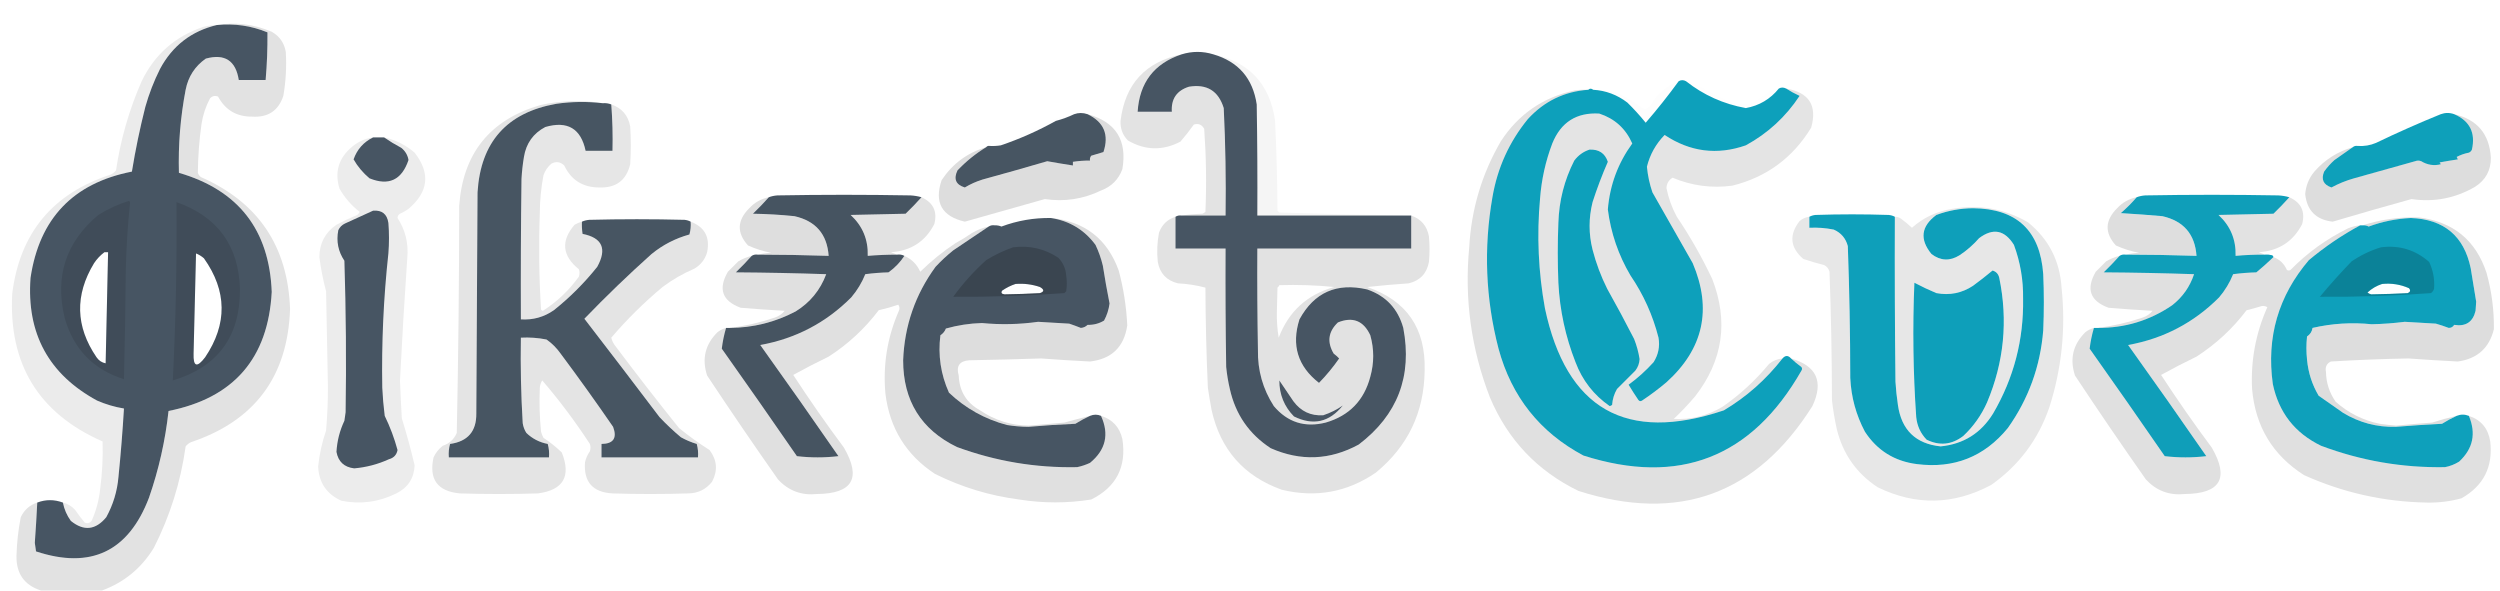 <?xml version="1.0" encoding="UTF-8"?>
<!DOCTYPE svg PUBLIC "-//W3C//DTD SVG 1.1//EN" "http://www.w3.org/Graphics/SVG/1.1/DTD/svg11.dtd">
<svg xmlns="http://www.w3.org/2000/svg" version="1.1" width="2047px" height="484px" style="shape-rendering:geometricPrecision; text-rendering:geometricPrecision; image-rendering:optimizeQuality; fill-rule:evenodd; clip-rule:evenodd" xmlns:xlink="http://www.w3.org/1999/xlink">
<g><path style="opacity:0.116" fill="#000000" d="M 177.5,20.5 C 192.913,17.943 207.913,19.776 222.5,26C 228.921,29.67 232.755,35.17 234,42.5C 234.733,54.574 234.066,66.574 232,78.5C 227.996,90.639 219.496,96.305 206.5,95.5C 193.809,95.633 184.476,90.133 178.5,79C 175.975,78.104 173.808,78.604 172,80.5C 168.483,87.051 166.15,94.051 165,101.5C 163.132,114.789 162.132,128.123 162,141.5C 162.465,142.931 163.299,144.097 164.5,145C 211.371,165.573 235.704,201.573 237.5,253C 235.638,308.174 208.638,344.507 156.5,362C 154.714,362.785 153.214,363.951 152,365.5C 147.95,394.648 139.283,422.315 126,448.5C 115.82,465.195 101.653,476.862 83.5,483.5C 66.833,483.5 50.167,483.5 33.5,483.5C 19.858,479.092 13.191,469.592 13.5,455C 13.793,444.381 14.96,433.881 17,423.5C 19.803,417.527 24.303,413.527 30.5,411.5C 29.958,422.503 29.291,433.503 28.5,444.5C 28.833,446.833 29.167,449.167 29.5,451.5C 74.358,466.321 105.191,451.655 122,407.5C 130.015,384.439 135.348,360.773 138,336.5C 191.391,325.895 219.558,293.395 222.5,239C 220.507,188.187 195.174,155.687 146.5,141.5C 145.86,118.661 147.693,95.994 152,73.5C 154.128,62.726 159.628,54.226 168.5,48C 184.02,43.761 193.02,49.594 195.5,65.5C 202.833,65.5 210.167,65.5 217.5,65.5C 218.624,52.516 219.124,39.516 219,26.5C 205.732,21.054 191.898,19.054 177.5,20.5 Z"/></g>
<g><path style="opacity:0.08" fill="#000000" d="M 177.5,20.5 C 156.668,25.486 141.168,37.486 131,56.5C 126.016,66.452 122.016,76.785 119,87.5C 114.559,105.038 110.893,122.705 108,140.5C 59.889,149.945 32.222,178.945 25,227.5C 21.641,272.964 39.807,306.464 79.5,328C 86.574,331.08 93.907,333.247 101.5,334.5C 100.384,353.18 98.884,371.846 97,390.5C 95.987,402.223 92.653,413.223 87,423.5C 78.251,434.085 68.585,435.085 58,426.5C 54.722,421.948 52.556,416.948 51.5,411.5C 55.441,412.471 58.774,414.471 61.5,417.5C 63.975,421.142 66.641,424.642 69.5,428C 71.701,428.825 73.534,428.325 75,426.5C 78.721,418.24 81.054,409.574 82,400.5C 83.719,387.542 84.386,374.542 84,361.5C 31.625,338.464 6.959,298.131 10,240.5C 16.198,190.924 43.032,158.424 90.5,143C 92.286,142.215 93.786,141.049 95,139.5C 98.742,114.192 105.742,89.859 116,66.5C 126.589,44.578 143.422,29.745 166.5,22C 170.114,21.064 173.78,20.564 177.5,20.5 Z"/></g>
<g><path style="opacity:0.999" fill="#475563" d="M 177.5,20.5 C 191.898,19.054 205.732,21.054 219,26.5C 219.124,39.516 218.624,52.516 217.5,65.5C 210.167,65.5 202.833,65.5 195.5,65.5C 193.02,49.594 184.02,43.761 168.5,48C 159.628,54.226 154.128,62.726 152,73.5C 147.693,95.994 145.86,118.661 146.5,141.5C 195.174,155.687 220.507,188.187 222.5,239C 219.558,293.395 191.391,325.895 138,336.5C 135.348,360.773 130.015,384.439 122,407.5C 105.191,451.655 74.358,466.321 29.5,451.5C 29.167,449.167 28.833,446.833 28.5,444.5C 29.291,433.503 29.958,422.503 30.5,411.5C 37.398,408.88 44.398,408.88 51.5,411.5C 52.556,416.948 54.722,421.948 58,426.5C 68.585,435.085 78.251,434.085 87,423.5C 92.653,413.223 95.987,402.223 97,390.5C 98.884,371.846 100.384,353.18 101.5,334.5C 93.907,333.247 86.574,331.08 79.5,328C 39.807,306.464 21.641,272.964 25,227.5C 32.222,178.945 59.889,149.945 108,140.5C 110.893,122.705 114.559,105.038 119,87.5C 122.016,76.785 126.016,66.452 131,56.5C 141.168,37.486 156.668,25.486 177.5,20.5 Z M 85.5,206.5 C 86.5,206.5 87.5,206.5 88.5,206.5C 87.899,236.837 87.232,267.17 86.5,297.5C 83.386,296.909 80.886,295.242 79,292.5C 61.807,267.304 61.141,241.638 77,215.5C 79.362,211.973 82.195,208.973 85.5,206.5 Z M 160.5,207.5 C 162.861,208.435 165.028,209.768 167,211.5C 185.957,238.264 186.291,265.264 168,292.5C 161.301,301.323 158.135,300.323 158.5,289.5C 159.111,262.132 159.778,234.798 160.5,207.5 Z"/></g>
<g><path style="opacity:0.999" fill="#475563" d="M 993.5,44.5 C 1014,50.51 1025.83,64.177 1029,85.5C 1029.5,115.832 1029.67,146.165 1029.5,176.5C 1070.17,176.5 1110.83,176.5 1151.5,176.5C 1152.83,176.5 1154.17,176.5 1155.5,176.5C 1155.5,185.5 1155.5,194.5 1155.5,203.5C 1113.5,203.5 1071.5,203.5 1029.5,203.5C 1029.33,231.169 1029.5,258.835 1030,286.5C 1029.69,303.227 1034.02,318.561 1043,332.5C 1054.27,345.811 1068.44,350.311 1085.5,346C 1104.72,340.411 1116.89,327.911 1122,308.5C 1125.18,297.146 1125.18,285.813 1122,274.5C 1116.48,262.598 1107.64,259.098 1095.5,264C 1087.57,271.528 1086.41,280.028 1092,289.5C 1093.63,290.726 1095.13,292.059 1096.5,293.5C 1091.57,300.604 1086.07,307.27 1080,313.5C 1062.61,299.983 1057.27,282.65 1064,261.5C 1076.07,239.394 1094.57,231.228 1119.5,237C 1134.81,242.307 1144.64,252.807 1149,268.5C 1156.51,307.994 1144.34,339.828 1112.5,364C 1088.98,376.796 1064.98,377.796 1040.5,367C 1022.81,355.494 1011.65,339.328 1007,318.5C 1005.61,312.564 1004.61,306.564 1004,300.5C 1003.5,268.168 1003.33,235.835 1003.5,203.5C 989.833,203.5 976.167,203.5 962.5,203.5C 962.5,194.833 962.5,186.167 962.5,177.5C 963.919,176.549 965.585,176.216 967.5,176.5C 979.5,176.5 991.5,176.5 1003.5,176.5C 1003.92,147.14 1003.42,117.806 1002,88.5C 997.673,74.413 988.173,68.58 973.5,71C 963.492,74.182 958.825,81.016 959.5,91.5C 950.167,91.5 940.833,91.5 931.5,91.5C 933.012,67.67 945.012,52.004 967.5,44.5C 976.167,41.833 984.833,41.833 993.5,44.5 Z M 1047.5,311.5 C 1051.3,317.067 1055.13,322.734 1059,328.5C 1065.12,336.812 1073.29,340.646 1083.5,340C 1089.39,338.027 1094.72,335.36 1099.5,332C 1088.55,345.737 1075.22,348.737 1059.5,341C 1051.51,332.852 1047.51,323.019 1047.5,311.5 Z"/></g>
<g><path style="opacity:0.112" fill="#000101" d="M 967.5,44.5 C 945.012,52.004 933.012,67.67 931.5,91.5C 940.833,91.5 950.167,91.5 959.5,91.5C 958.825,81.016 963.492,74.182 973.5,71C 988.173,68.58 997.673,74.413 1002,88.5C 1003.42,117.806 1003.92,147.14 1003.5,176.5C 991.5,176.5 979.5,176.5 967.5,176.5C 972.985,175.673 978.652,175.173 984.5,175C 985.416,174.626 986.25,174.126 987,173.5C 987.958,150.783 987.624,128.116 986,105.5C 984.093,101.99 981.26,100.824 977.5,102C 974.086,106.809 970.419,111.476 966.5,116C 951.938,123.551 937.604,123.217 923.5,115C 919.221,110.569 917.221,105.236 917.5,99C 921.158,68.844 937.825,50.677 967.5,44.5 Z"/></g>
<g><path style="opacity:0.041" fill="#000101" d="M 993.5,44.5 C 1022.79,50.678 1039.62,68.678 1044,98.5C 1045.2,123.146 1045.87,147.813 1046,172.5C 1046.5,173 1047,173.5 1047.5,174C 1082.25,175.153 1116.92,175.986 1151.5,176.5C 1110.83,176.5 1070.17,176.5 1029.5,176.5C 1029.67,146.165 1029.5,115.832 1029,85.5C 1025.83,64.177 1014,50.51 993.5,44.5 Z"/></g>
<g><path style="opacity:0.998" fill="#0da0bb" d="M 1380.5,66.5 C 1394.91,77.869 1411.25,85.203 1429.5,88.5C 1440.5,86.5 1449.5,81.167 1456.5,72.5C 1458.35,71.427 1460.35,71.427 1462.5,72.5C 1465.95,74.73 1469.62,76.73 1473.5,78.5C 1462.17,95.668 1447.5,109.168 1429.5,119C 1405.97,127.207 1383.81,124.374 1363,110.5C 1355.81,117.853 1350.98,126.52 1348.5,136.5C 1349.17,143.681 1350.67,150.681 1353,157.5C 1364,176.833 1375,196.167 1386,215.5C 1401.97,253.129 1394.8,285.629 1364.5,313C 1358.12,318.385 1351.45,323.385 1344.5,328C 1343.36,328.749 1342.36,328.583 1341.5,327.5C 1338.7,323.402 1336.04,319.235 1333.5,315C 1340.89,309.615 1347.73,303.448 1354,296.5C 1357.87,290.34 1359.21,283.673 1358,276.5C 1353.32,258.138 1345.65,241.138 1335,225.5C 1325.11,208.735 1318.95,190.735 1316.5,171.5C 1318.12,151.603 1324.79,133.603 1336.5,117.5C 1331.12,105.279 1322.12,97.112 1309.5,93C 1290.88,91.902 1278.05,100.069 1271,117.5C 1265.5,132 1262.17,147 1261,162.5C 1258.25,192.682 1259.58,222.682 1265,252.5C 1282.57,335.058 1331.41,362.892 1411.5,336C 1430.12,324.884 1446.12,310.717 1459.5,293.5C 1461.83,290.833 1464.17,290.833 1466.5,293.5C 1469.14,295.969 1471.98,298.302 1475,300.5C 1475.67,301.5 1475.67,302.5 1475,303.5C 1434.3,374.76 1374.8,397.927 1296.5,373C 1260.84,353.984 1237.68,324.818 1227,285.5C 1216.38,244.553 1214.71,203.22 1222,161.5C 1226.09,137.514 1235.76,116.181 1251,97.5C 1264.38,82.891 1280.88,74.891 1300.5,73.5C 1301.71,72.314 1303.04,72.314 1304.5,73.5C 1314.84,74.115 1324.17,77.615 1332.5,84C 1337.86,89.257 1342.86,94.757 1347.5,100.5C 1356.98,89.54 1365.98,78.206 1374.5,66.5C 1376.45,65.359 1378.45,65.359 1380.5,66.5 Z M 1301.5,122.5 C 1309.17,122.148 1314.17,125.481 1316.5,132.5C 1311.78,143.269 1307.62,154.269 1304,165.5C 1300.73,178.507 1300.73,191.507 1304,204.5C 1306.88,215.595 1310.88,226.262 1316,236.5C 1323.59,250.008 1330.92,263.674 1338,277.5C 1340.11,282.838 1341.61,288.338 1342.5,294C 1342.32,297.553 1341.15,300.719 1339,303.5C 1333.95,308.554 1328.95,313.554 1324,318.5C 1321.66,322.521 1320.33,326.854 1320,331.5C 1319.44,332.022 1318.77,332.355 1318,332.5C 1304.98,323.47 1295.65,311.47 1290,296.5C 1281.8,275.616 1277.13,253.949 1276,231.5C 1275.33,215.167 1275.33,198.833 1276,182.5C 1276.54,164.463 1280.87,147.463 1289,131.5C 1292.3,127.118 1296.47,124.118 1301.5,122.5 Z"/></g>
<g><path style="opacity:0.009" fill="#000000" d="M 1374.5,66.5 C 1365.98,78.206 1356.98,89.54 1347.5,100.5C 1342.86,94.757 1337.86,89.257 1332.5,84C 1324.17,77.615 1314.84,74.115 1304.5,73.5C 1312.82,73.264 1320.82,74.764 1328.5,78C 1334.71,81.598 1340.71,85.432 1346.5,89.5C 1348.73,88.781 1350.56,87.448 1352,85.5C 1357.26,76.393 1364.76,70.06 1374.5,66.5 Z"/></g>
<g><path style="opacity:0.005" fill="#000000" d="M 1380.5,66.5 C 1382.56,66.687 1384.56,67.187 1386.5,68C 1396.71,73.604 1407.04,78.937 1417.5,84C 1422.76,85.439 1428.1,85.772 1433.5,85C 1438.77,82.059 1443.77,78.726 1448.5,75C 1451.02,73.659 1453.69,72.826 1456.5,72.5C 1449.5,81.167 1440.5,86.5 1429.5,88.5C 1411.25,85.203 1394.91,77.869 1380.5,66.5 Z"/></g>
<g><path style="opacity:0.107" fill="#000000" d="M 1462.5,72.5 C 1481.26,75.708 1488.09,86.375 1483,104.5C 1467.98,129.188 1446.48,145.022 1418.5,152C 1401.6,154.296 1385.27,152.13 1369.5,145.5C 1366.34,147.434 1364.67,150.267 1364.5,154C 1366.13,162.229 1368.97,170.063 1373,177.5C 1383.96,193.751 1393.63,210.751 1402,228.5C 1415.42,263.223 1410.75,295.223 1388,324.5C 1382.46,331.003 1376.63,337.17 1370.5,343C 1384.65,343.762 1397.98,340.428 1410.5,333C 1424.72,323.118 1437.39,311.451 1448.5,298C 1451.73,295.384 1455.4,293.884 1459.5,293.5C 1446.12,310.717 1430.12,324.884 1411.5,336C 1331.41,362.892 1282.57,335.058 1265,252.5C 1259.58,222.682 1258.25,192.682 1261,162.5C 1262.17,147 1265.5,132 1271,117.5C 1278.05,100.069 1290.88,91.902 1309.5,93C 1322.12,97.112 1331.12,105.279 1336.5,117.5C 1324.79,133.603 1318.12,151.603 1316.5,171.5C 1318.95,190.735 1325.11,208.735 1335,225.5C 1345.65,241.138 1353.32,258.138 1358,276.5C 1359.21,283.673 1357.87,290.34 1354,296.5C 1347.73,303.448 1340.89,309.615 1333.5,315C 1336.04,319.235 1338.7,323.402 1341.5,327.5C 1342.36,328.583 1343.36,328.749 1344.5,328C 1351.45,323.385 1358.12,318.385 1364.5,313C 1394.8,285.629 1401.97,253.129 1386,215.5C 1375,196.167 1364,176.833 1353,157.5C 1350.67,150.681 1349.17,143.681 1348.5,136.5C 1350.98,126.52 1355.81,117.853 1363,110.5C 1383.81,124.374 1405.97,127.207 1429.5,119C 1447.5,109.168 1462.17,95.668 1473.5,78.5C 1469.62,76.73 1465.95,74.73 1462.5,72.5 Z M 1301.5,122.5 C 1296.47,124.118 1292.3,127.118 1289,131.5C 1280.87,147.463 1276.54,164.463 1276,182.5C 1275.33,198.833 1275.33,215.167 1276,231.5C 1277.13,253.949 1281.8,275.616 1290,296.5C 1295.65,311.47 1304.98,323.47 1318,332.5C 1318.77,332.355 1319.44,332.022 1320,331.5C 1320.33,326.854 1321.66,322.521 1324,318.5C 1328.95,313.554 1333.95,308.554 1339,303.5C 1341.15,300.719 1342.32,297.553 1342.5,294C 1341.61,288.338 1340.11,282.838 1338,277.5C 1330.92,263.674 1323.59,250.008 1316,236.5C 1310.88,226.262 1306.88,215.595 1304,204.5C 1300.73,191.507 1300.73,178.507 1304,165.5C 1307.62,154.269 1311.78,143.269 1316.5,132.5C 1314.17,125.481 1309.17,122.148 1301.5,122.5 Z"/></g>
<g><path style="opacity:0.124" fill="#000000" d="M 1300.5,73.5 C 1280.88,74.891 1264.38,82.891 1251,97.5C 1235.76,116.181 1226.09,137.514 1222,161.5C 1214.71,203.22 1216.38,244.553 1227,285.5C 1237.68,324.818 1260.84,353.984 1296.5,373C 1374.8,397.927 1434.3,374.76 1475,303.5C 1475.67,302.5 1475.67,301.5 1475,300.5C 1471.98,298.302 1469.14,295.969 1466.5,293.5C 1487.54,299.577 1493.37,312.577 1484,332.5C 1438.33,404.953 1374.49,428.119 1292.5,402C 1258.77,385.6 1234.6,360.1 1220,325.5C 1204.63,285.912 1198.96,244.912 1203,202.5C 1204.71,171.319 1213.37,142.319 1229,115.5C 1243.45,93.389 1263.62,79.556 1289.5,74C 1293.15,73.501 1296.82,73.335 1300.5,73.5 Z"/></g>
<g><path style="opacity:0.109" fill="#000000" d="M 493.5,84.5 C 480.815,83.001 468.149,83.168 455.5,85C 415.037,92.137 393.537,116.304 391,157.5C 390.667,217.833 390.333,278.167 390,338.5C 390.2,353.135 383.034,361.468 368.5,363.5C 367.511,367.107 367.177,370.774 367.5,374.5C 394.833,374.5 422.167,374.5 449.5,374.5C 449.823,370.774 449.489,367.107 448.5,363.5C 441.752,362.21 435.919,359.21 431,354.5C 429.438,352.043 428.438,349.376 428,346.5C 426.599,323.196 426.099,299.862 426.5,276.5C 433.589,276.116 440.589,276.616 447.5,278C 452,281.167 455.833,285 459,289.5C 473.721,309.221 488.054,329.221 502,349.5C 505.441,358.691 502.274,363.358 492.5,363.5C 492.5,367.167 492.5,370.833 492.5,374.5C 518.833,374.5 545.167,374.5 571.5,374.5C 571.823,370.774 571.489,367.107 570.5,363.5C 565.963,362.154 561.629,360.321 557.5,358C 551.365,352.866 545.531,347.366 540,341.5C 519.616,314.559 499.116,287.726 478.5,261C 496.161,242.673 514.494,225.006 533.5,208C 542.679,200.502 553.012,195.168 564.5,192C 565.456,188.606 565.789,185.106 565.5,181.5C 576.996,185.876 581.496,194.209 579,206.5C 577.3,212.4 573.8,216.9 568.5,220C 559.212,223.976 550.545,228.976 542.5,235C 527.322,247.678 513.322,261.512 500.5,276.5C 501.137,279.107 502.304,281.44 504,283.5C 520.951,306.119 538.284,328.453 556,350.5C 563.98,356.99 572.314,362.99 581,368.5C 587.188,376.763 587.855,385.43 583,394.5C 578.028,400.736 571.528,403.902 563.5,404C 542.833,404.667 522.167,404.667 501.5,404C 485.309,403.098 477.809,394.598 479,378.5C 479.759,375.215 481.092,372.215 483,369.5C 483.667,367.5 483.667,365.5 483,363.5C 471.123,345.294 458.123,327.961 444,311.5C 442.837,313.285 442.17,315.285 442,317.5C 441.477,329.517 441.81,341.517 443,353.5C 443.471,355.246 444.138,356.913 445,358.5C 450.365,362.019 455.365,366.019 460,370.5C 467.777,390.045 461.277,401.211 440.5,404C 419.167,404.667 397.833,404.667 376.5,404C 358.22,402.275 351.054,392.442 355,374.5C 356.738,370.759 359.238,367.592 362.5,365C 367.92,363.212 371.753,359.712 374,354.5C 375.291,292.518 375.958,230.518 376,168.5C 379.06,125.523 401.227,98.023 442.5,86C 459.571,82.26 476.571,81.76 493.5,84.5 Z"/></g>
<g><path style="opacity:0.999" fill="#475562" d="M 493.5,84.5 C 495.95,84.298 498.283,84.631 500.5,85.5C 501.48,98.087 501.813,110.754 501.5,123.5C 494.167,123.5 486.833,123.5 479.5,123.5C 475.637,105.227 464.637,98.728 446.5,104C 436.646,109.179 430.812,117.346 429,128.5C 428.003,134.461 427.337,140.461 427,146.5C 426.5,184.832 426.333,223.165 426.5,261.5C 436.417,262.141 445.417,259.641 453.5,254C 466.667,243.5 478.5,231.667 489,218.5C 497.187,203.722 493.187,194.722 477,191.5C 476.502,188.183 476.335,184.85 476.5,181.5C 478.292,180.691 480.292,180.191 482.5,180C 508.5,179.333 534.5,179.333 560.5,180C 562.382,180.198 564.048,180.698 565.5,181.5C 565.789,185.106 565.456,188.606 564.5,192C 553.012,195.168 542.679,200.502 533.5,208C 514.494,225.006 496.161,242.673 478.5,261C 499.116,287.726 519.616,314.559 540,341.5C 545.531,347.366 551.365,352.866 557.5,358C 561.629,360.321 565.963,362.154 570.5,363.5C 571.489,367.107 571.823,370.774 571.5,374.5C 545.167,374.5 518.833,374.5 492.5,374.5C 492.5,370.833 492.5,367.167 492.5,363.5C 502.274,363.358 505.441,358.691 502,349.5C 488.054,329.221 473.721,309.221 459,289.5C 455.833,285 452,281.167 447.5,278C 440.589,276.616 433.589,276.116 426.5,276.5C 426.099,299.862 426.599,323.196 428,346.5C 428.438,349.376 429.438,352.043 431,354.5C 435.919,359.21 441.752,362.21 448.5,363.5C 449.489,367.107 449.823,370.774 449.5,374.5C 422.167,374.5 394.833,374.5 367.5,374.5C 367.177,370.774 367.511,367.107 368.5,363.5C 383.034,361.468 390.2,353.135 390,338.5C 390.333,278.167 390.667,217.833 391,157.5C 393.537,116.304 415.037,92.137 455.5,85C 468.149,83.168 480.815,83.001 493.5,84.5 Z"/></g>
<g><path style="opacity:0.098" fill="#000000" d="M 500.5,85.5 C 509.147,88.437 514.314,94.437 516,103.5C 516.667,113.833 516.667,124.167 516,134.5C 512.804,147.703 504.304,154.037 490.5,153.5C 477.164,153.423 467.664,147.423 462,135.5C 458.852,132.449 455.352,131.949 451.5,134C 448.469,136.559 446.302,139.726 445,143.5C 443.038,153.727 442.038,164.06 442,174.5C 441.036,200.882 441.37,227.216 443,253.5C 443.414,253.957 443.914,254.291 444.5,254.5C 456.102,247.065 465.936,237.732 474,226.5C 474.667,224.5 474.667,222.5 474,220.5C 460.252,209.379 459.086,197.212 470.5,184C 472.407,182.878 474.407,182.045 476.5,181.5C 476.335,184.85 476.502,188.183 477,191.5C 493.187,194.722 497.187,203.722 489,218.5C 478.5,231.667 466.667,243.5 453.5,254C 445.417,259.641 436.417,262.141 426.5,261.5C 426.333,223.165 426.5,184.832 427,146.5C 427.337,140.461 428.003,134.461 429,128.5C 430.812,117.346 436.646,109.179 446.5,104C 464.637,98.728 475.637,105.227 479.5,123.5C 486.833,123.5 494.167,123.5 501.5,123.5C 501.813,110.754 501.48,98.087 500.5,85.5 Z"/></g>
<g><path style="opacity:0.004" fill="#000000" d="M 879.5,93.5 C 874.784,95.775 869.784,97.608 864.5,99C 850.089,107.04 835.089,113.706 819.5,119C 816.518,119.498 813.518,119.665 810.5,119.5C 817.958,117.735 825.292,115.235 832.5,112C 842.045,107.061 851.711,102.394 861.5,98C 867.395,95.977 873.395,94.477 879.5,93.5 Z"/></g>
<g><path style="opacity:0.997" fill="#475562" d="M 890.5,93.5 C 903.898,99.97 908.232,110.303 903.5,124.5C 900.167,125.5 896.833,126.5 893.5,127.5C 892.571,128.689 892.238,130.022 892.5,131.5C 887.797,131.437 883.13,131.771 878.5,132.5C 878.5,133.5 878.5,134.5 878.5,135.5C 871.442,134.418 864.442,133.251 857.5,132C 839.878,137.156 822.211,142.156 804.5,147C 799.381,148.592 794.548,150.759 790,153.5C 782.615,151.243 780.615,146.577 784,139.5C 791.08,132.068 798.913,125.735 807.5,120.5C 808.209,119.596 809.209,119.263 810.5,119.5C 813.518,119.665 816.518,119.498 819.5,119C 835.089,113.706 850.089,107.04 864.5,99C 869.784,97.608 874.784,95.775 879.5,93.5C 883.065,92.213 886.732,92.213 890.5,93.5 Z"/></g>
<g><path style="opacity:0.135" fill="#000000" d="M 890.5,93.5 C 913.58,99.771 923.08,114.771 919,138.5C 915.833,147 910,152.833 901.5,156C 886.891,163.044 871.558,165.377 855.5,163C 833.637,169.091 811.804,175.257 790,181.5C 771.152,177.135 764.818,165.802 771,147.5C 779.955,134.029 792.122,125.029 807.5,120.5C 798.913,125.735 791.08,132.068 784,139.5C 780.615,146.577 782.615,151.243 790,153.5C 794.548,150.759 799.381,148.592 804.5,147C 822.211,142.156 839.878,137.156 857.5,132C 864.442,133.251 871.442,134.418 878.5,135.5C 878.5,134.5 878.5,133.5 878.5,132.5C 883.13,131.771 887.797,131.437 892.5,131.5C 892.238,130.022 892.571,128.689 893.5,127.5C 896.833,126.5 900.167,125.5 903.5,124.5C 908.232,110.303 903.898,99.97 890.5,93.5 Z"/></g>
<g><path style="opacity:0.004" fill="#000000" d="M 1998.5,93.5 C 1980.68,100.737 1963.02,108.57 1945.5,117C 1940.7,119.033 1935.7,119.866 1930.5,119.5C 1947.03,114.072 1963.03,107.239 1978.5,99C 1985,96.443 1991.67,94.61 1998.5,93.5 Z"/></g>
<g><path style="opacity:0.995" fill="#0ea0ba" d="M 2009.5,93.5 C 2022.27,99.042 2027.1,108.709 2024,122.5C 2023.5,123.667 2022.67,124.5 2021.5,125C 2017.98,125.673 2014.65,126.84 2011.5,128.5C 2011.83,129.167 2012.17,129.833 2012.5,130.5C 2007.48,131.244 2002.48,132.077 1997.5,133C 1997.96,133.414 1998.29,133.914 1998.5,134.5C 1992.87,135.907 1987.53,135.074 1982.5,132C 1980.83,131.333 1979.17,131.333 1977.5,132C 1960.83,136.667 1944.17,141.333 1927.5,146C 1921.02,147.827 1914.85,150.327 1909,153.5C 1902.36,151.223 1900.36,146.889 1903,140.5C 1905.46,137.035 1908.3,133.869 1911.5,131C 1916.57,127.478 1921.57,123.978 1926.5,120.5C 1927.57,119.566 1928.9,119.232 1930.5,119.5C 1935.7,119.866 1940.7,119.033 1945.5,117C 1963.02,108.57 1980.68,100.737 1998.5,93.5C 2002.17,92.167 2005.83,92.167 2009.5,93.5 Z"/></g>
<g><path style="opacity:0.135" fill="#000000" d="M 2009.5,93.5 C 2028.32,97.826 2038.32,109.659 2039.5,129C 2039.62,139.433 2035.28,147.433 2026.5,153C 2010.32,162.379 1992.99,165.712 1974.5,163C 1952.91,168.975 1931.41,175.142 1910,181.5C 1896.46,179.961 1888.96,172.461 1887.5,159C 1888.05,152.018 1890.55,145.852 1895,140.5C 1903.58,130.745 1914.08,124.078 1926.5,120.5C 1921.57,123.978 1916.57,127.478 1911.5,131C 1908.3,133.869 1905.46,137.035 1903,140.5C 1900.36,146.889 1902.36,151.223 1909,153.5C 1914.85,150.327 1921.02,147.827 1927.5,146C 1944.17,141.333 1960.83,136.667 1977.5,132C 1979.17,131.333 1980.83,131.333 1982.5,132C 1987.53,135.074 1992.87,135.907 1998.5,134.5C 1998.29,133.914 1997.96,133.414 1997.5,133C 2002.48,132.077 2007.48,131.244 2012.5,130.5C 2012.17,129.833 2011.83,129.167 2011.5,128.5C 2014.65,126.84 2017.98,125.673 2021.5,125C 2022.67,124.5 2023.5,123.667 2024,122.5C 2027.1,108.709 2022.27,99.042 2009.5,93.5 Z"/></g>
<g><path style="opacity:0.078" fill="#000000" d="M 305.5,112.5 C 297.706,116.295 292.373,122.295 289.5,130.5C 292.861,136.371 297.194,141.538 302.5,146C 318.306,152.434 328.973,147.434 334.5,131C 333.777,126.886 331.777,123.553 328.5,121C 323.603,118.392 318.937,115.559 314.5,112.5C 323.916,114.541 332.249,118.708 339.5,125C 352.574,141.762 350.907,157.095 334.5,171C 332.33,172.586 329.996,173.92 327.5,175C 326.196,175.804 325.529,176.971 325.5,178.5C 331.9,188.312 334.567,199.145 333.5,211C 331.196,244.482 329.196,277.982 327.5,311.5C 327.913,321.838 328.413,332.171 329,342.5C 332.935,355.206 336.435,368.039 339.5,381C 339.016,391.64 334.016,399.306 324.5,404C 310.088,411.127 295.088,413.127 279.5,410C 267.442,404.551 261.109,395.218 260.5,382C 261.541,371.923 263.708,362.089 267,352.5C 268.038,340.527 268.538,328.527 268.5,316.5C 268,290.5 267.5,264.5 267,238.5C 264.54,229.319 262.706,219.986 261.5,210.5C 261.573,199.186 266.239,190.353 275.5,184C 281.046,181.06 286.713,178.394 292.5,176C 293.357,175.311 294.023,174.478 294.5,173.5C 287.752,168.252 282.252,161.918 278,154.5C 273.776,140.751 277.276,129.251 288.5,120C 293.447,115.891 299.113,113.391 305.5,112.5 Z"/></g>
<g><path style="opacity:0.999" fill="#475563" d="M 305.5,112.5 C 308.5,112.5 311.5,112.5 314.5,112.5C 318.937,115.559 323.603,118.392 328.5,121C 331.777,123.553 333.777,126.886 334.5,131C 328.973,147.434 318.306,152.434 302.5,146C 297.194,141.538 292.861,136.371 289.5,130.5C 292.373,122.295 297.706,116.295 305.5,112.5 Z"/></g>
<g><path style="opacity:0.129" fill="#000000" d="M 629.5,161.5 C 625.37,166.131 621.037,170.631 616.5,175C 627.87,175.174 639.203,175.841 650.5,177C 667.907,180.906 677.241,191.739 678.5,209.5C 659.173,208.851 639.84,208.518 620.5,208.5C 623.977,207.677 627.644,207.177 631.5,207C 624.933,205.774 618.6,203.774 612.5,201C 603.135,190.672 603.468,180.506 613.5,170.5C 617.902,165.747 623.235,162.747 629.5,161.5 Z"/></g>
<g><path style="opacity:0.999" fill="#465461" d="M 754.5,161.5 C 750.447,166.057 746.113,170.557 741.5,175C 726.5,175.333 711.5,175.667 696.5,176C 706.259,185.021 710.926,196.187 710.5,209.5C 718.483,208.834 726.483,208.501 734.5,208.5C 736.735,208.205 738.735,208.539 740.5,209.5C 737.065,214.77 732.731,219.27 727.5,223C 721.141,223.169 714.807,223.669 708.5,224.5C 705.685,231.466 701.852,237.799 697,243.5C 676.355,264.242 651.522,277.242 622.5,282.5C 644.079,312.658 665.413,342.991 686.5,373.5C 675.167,374.833 663.833,374.833 652.5,373.5C 632.195,344.028 611.695,314.695 591,285.5C 591.676,279.788 592.842,274.121 594.5,268.5C 595.5,268.5 596.5,268.5 597.5,268.5C 616.607,268.39 634.607,263.89 651.5,255C 663.332,247.671 671.666,237.504 676.5,224.5C 651.84,223.667 627.173,223.167 602.5,223C 607.037,218.631 611.37,214.131 615.5,209.5C 616.919,208.549 618.585,208.216 620.5,208.5C 639.84,208.518 659.173,208.851 678.5,209.5C 677.241,191.739 667.907,180.906 650.5,177C 639.203,175.841 627.87,175.174 616.5,175C 621.037,170.631 625.37,166.131 629.5,161.5C 631.631,160.686 633.964,160.186 636.5,160C 672.833,159.333 709.167,159.333 745.5,160C 748.695,160.181 751.695,160.681 754.5,161.5 Z"/></g>
<g><path style="opacity:0.116" fill="#000000" d="M 754.5,161.5 C 764.187,165.875 767.687,173.208 765,183.5C 757.617,197.789 745.784,205.456 729.5,206.5C 731.291,207.17 732.958,207.837 734.5,208.5C 726.483,208.501 718.483,208.834 710.5,209.5C 710.926,196.187 706.259,185.021 696.5,176C 711.5,175.667 726.5,175.333 741.5,175C 746.113,170.557 750.447,166.057 754.5,161.5 Z"/></g>
<g><path style="opacity:0.129" fill="#000000" d="M 1749.5,161.5 C 1745.52,166.146 1741.19,170.479 1736.5,174.5C 1747.85,175.173 1759.19,176.007 1770.5,177C 1787.91,180.909 1797.24,191.743 1798.5,209.5C 1779.17,208.851 1759.84,208.518 1740.5,208.5C 1743.98,207.677 1747.64,207.177 1751.5,207C 1744.93,205.774 1738.6,203.774 1732.5,201C 1723.13,190.672 1723.47,180.506 1733.5,170.5C 1737.9,165.747 1743.24,162.747 1749.5,161.5 Z"/></g>
<g><path style="opacity:0.998" fill="#0f9eb9" d="M 1874.5,161.5 C 1870.45,166.057 1866.11,170.557 1861.5,175C 1846.5,175.333 1831.5,175.667 1816.5,176C 1826.22,184.954 1830.89,196.121 1830.5,209.5C 1838.48,208.776 1846.48,208.442 1854.5,208.5C 1856.53,208.338 1858.53,208.505 1860.5,209C 1861.06,209.383 1861.39,209.883 1861.5,210.5C 1857,214.83 1852.34,218.997 1847.5,223C 1841.14,223.169 1834.81,223.669 1828.5,224.5C 1825.68,231.466 1821.85,237.799 1817,243.5C 1796.36,264.242 1771.52,277.242 1742.5,282.5C 1764.08,312.658 1785.41,342.991 1806.5,373.5C 1795.17,374.833 1783.83,374.833 1772.5,373.5C 1752.19,344.028 1731.69,314.695 1711,285.5C 1711.68,279.788 1712.84,274.121 1714.5,268.5C 1715.5,268.5 1716.5,268.5 1717.5,268.5C 1739.84,268.662 1760.17,262.495 1778.5,250C 1787.09,243.307 1793.09,234.807 1796.5,224.5C 1771.84,223.667 1747.17,223.167 1722.5,223C 1727.04,218.631 1731.37,214.131 1735.5,209.5C 1736.92,208.549 1738.59,208.216 1740.5,208.5C 1759.84,208.518 1779.17,208.851 1798.5,209.5C 1797.24,191.743 1787.91,180.909 1770.5,177C 1759.19,176.007 1747.85,175.173 1736.5,174.5C 1741.19,170.479 1745.52,166.146 1749.5,161.5C 1751.63,160.686 1753.96,160.186 1756.5,160C 1792.83,159.333 1829.17,159.333 1865.5,160C 1868.69,160.181 1871.69,160.681 1874.5,161.5 Z"/></g>
<g><path style="opacity:0.116" fill="#000000" d="M 1874.5,161.5 C 1884.19,165.875 1887.69,173.208 1885,183.5C 1877.62,197.789 1865.78,205.456 1849.5,206.5C 1851.29,207.17 1852.96,207.837 1854.5,208.5C 1846.48,208.442 1838.48,208.776 1830.5,209.5C 1830.89,196.121 1826.22,184.954 1816.5,176C 1831.5,175.667 1846.5,175.333 1861.5,175C 1866.11,170.557 1870.45,166.057 1874.5,161.5 Z"/></g>
<g><path style="opacity:0.103" fill="#000000" d="M 105.5,164.5 C 106.097,164.735 106.43,165.235 106.5,166C 104.567,184.436 103.4,202.936 103,221.5C 102.749,251.177 102.249,280.843 101.5,310.5C 76.449,302.614 60.282,285.947 53,260.5C 44.712,226.434 53.879,198.267 80.5,176C 88.425,171.034 96.759,167.2 105.5,164.5 Z M 85.5,206.5 C 82.195,208.973 79.362,211.973 77,215.5C 61.141,241.638 61.807,267.304 79,292.5C 80.886,295.242 83.386,296.909 86.5,297.5C 87.232,267.17 87.899,236.837 88.5,206.5C 87.5,206.5 86.5,206.5 85.5,206.5 Z"/></g>
<g><path style="opacity:0.102" fill="#000000" d="M 144.5,165.5 C 178.206,177.38 195.54,201.213 196.5,237C 196.574,275.72 178.241,300.554 141.5,311.5C 143.918,262.869 144.918,214.202 144.5,165.5 Z M 160.5,207.5 C 159.778,234.798 159.111,262.132 158.5,289.5C 158.135,300.323 161.301,301.323 168,292.5C 186.291,265.264 185.957,238.264 167,211.5C 165.028,209.768 162.861,208.435 160.5,207.5 Z"/></g>
<g><path style="opacity:0.096" fill="#000000" d="M 1481.5,177.5 C 1481.5,180.5 1481.5,183.5 1481.5,186.5C 1488.24,186.171 1494.91,186.671 1501.5,188C 1507.49,190.659 1511.33,195.159 1513,201.5C 1514.29,237.467 1514.96,273.467 1515,309.5C 1515.72,325.083 1519.72,339.75 1527,353.5C 1537.02,368.831 1551.19,377.664 1569.5,380C 1599.88,383.879 1624.71,374.046 1644,350.5C 1660.97,326.602 1670.64,299.936 1673,270.5C 1673.67,255.167 1673.67,239.833 1673,224.5C 1670.48,188.81 1651.31,170.81 1615.5,170.5C 1605.15,170.575 1595.15,172.408 1585.5,176C 1572.98,185.278 1571.64,195.944 1581.5,208C 1588.89,213.605 1596.55,213.938 1604.5,209C 1610.43,205.079 1615.76,200.412 1620.5,195C 1631.89,186.449 1641.39,188.283 1649,200.5C 1654.24,214.666 1656.74,229.333 1656.5,244.5C 1657.08,278.178 1648.91,309.511 1632,338.5C 1622.1,354.613 1607.77,363.613 1589,365.5C 1568.54,363.378 1556.88,352.045 1554,331.5C 1553.06,325.197 1552.39,318.863 1552,312.5C 1551.5,267.501 1551.33,222.501 1551.5,177.5C 1553.31,177.491 1554.98,177.991 1556.5,179C 1559.72,181.403 1562.72,183.903 1565.5,186.5C 1574.91,178.132 1585.91,172.966 1598.5,171C 1620.57,167.172 1641.24,170.838 1660.5,182C 1677.43,195.685 1686.59,213.519 1688,235.5C 1691.54,268.889 1688.21,301.555 1678,333.5C 1668.96,359.855 1653.13,381.022 1630.5,397C 1599.73,413.513 1568.73,414.179 1537.5,399C 1520.19,387.661 1509.02,371.828 1504,351.5C 1502.23,343.572 1500.9,335.572 1500,327.5C 1499.94,292.474 1499.28,257.474 1498,222.5C 1497.31,219.943 1495.81,218.109 1493.5,217C 1487.75,215.584 1482.08,213.917 1476.5,212C 1465.73,202.652 1464.73,192.318 1473.5,181C 1475.82,179.007 1478.48,177.841 1481.5,177.5 Z M 1631.5,221.5 C 1634.45,222.359 1636.29,224.359 1637,227.5C 1644.22,262.538 1640.88,296.538 1627,329.5C 1622.34,339.984 1615.84,349.151 1607.5,357C 1598.08,364.209 1588.08,365.209 1577.5,360C 1572.56,354.863 1569.73,348.696 1569,341.5C 1566.46,304.868 1565.96,268.201 1567.5,231.5C 1573.32,234.573 1579.32,237.406 1585.5,240C 1596.35,242.036 1606.35,240.036 1615.5,234C 1621.04,229.942 1626.37,225.775 1631.5,221.5 Z"/></g>
<g><path style="opacity:0.998" fill="#0e9fba" d="M 1481.5,177.5 C 1482.95,176.698 1484.62,176.198 1486.5,176C 1506.5,175.333 1526.5,175.333 1546.5,176C 1548.38,176.198 1550.05,176.698 1551.5,177.5C 1551.33,222.501 1551.5,267.501 1552,312.5C 1552.39,318.863 1553.06,325.197 1554,331.5C 1556.88,352.045 1568.54,363.378 1589,365.5C 1607.77,363.613 1622.1,354.613 1632,338.5C 1648.91,309.511 1657.08,278.178 1656.5,244.5C 1656.74,229.333 1654.24,214.666 1649,200.5C 1641.39,188.283 1631.89,186.449 1620.5,195C 1615.76,200.412 1610.43,205.079 1604.5,209C 1596.55,213.938 1588.89,213.605 1581.5,208C 1571.64,195.944 1572.98,185.278 1585.5,176C 1595.15,172.408 1605.15,170.575 1615.5,170.5C 1651.31,170.81 1670.48,188.81 1673,224.5C 1673.67,239.833 1673.67,255.167 1673,270.5C 1670.64,299.936 1660.97,326.602 1644,350.5C 1624.71,374.046 1599.88,383.879 1569.5,380C 1551.19,377.664 1537.02,368.831 1527,353.5C 1519.72,339.75 1515.72,325.083 1515,309.5C 1514.96,273.467 1514.29,237.467 1513,201.5C 1511.33,195.159 1507.49,190.659 1501.5,188C 1494.91,186.671 1488.24,186.171 1481.5,186.5C 1481.5,183.5 1481.5,180.5 1481.5,177.5 Z M 1631.5,221.5 C 1626.37,225.775 1621.04,229.942 1615.5,234C 1606.35,240.036 1596.35,242.036 1585.5,240C 1579.32,237.406 1573.32,234.573 1567.5,231.5C 1565.96,268.201 1566.46,304.868 1569,341.5C 1569.73,348.696 1572.56,354.863 1577.5,360C 1588.08,365.209 1598.08,364.209 1607.5,357C 1615.84,349.151 1622.34,339.984 1627,329.5C 1640.88,296.538 1644.22,262.538 1637,227.5C 1636.29,224.359 1634.45,222.359 1631.5,221.5 Z"/></g>
<g><path style="opacity:1" fill="#475563" d="M 305.5,172.5 C 312.769,171.935 316.936,175.268 318,182.5C 318.667,190.833 318.667,199.167 318,207.5C 314.025,244.071 312.358,280.738 313,317.5C 313.357,325.195 314.024,332.862 315,340.5C 319.394,349.517 322.894,358.85 325.5,368.5C 324.737,372.431 322.403,374.931 318.5,376C 309.434,380.141 299.934,382.641 290,383.5C 281.793,382.501 276.96,378.001 275.5,370C 276.02,361.061 278.187,352.561 282,344.5C 282.333,342.167 282.667,339.833 283,337.5C 283.633,296.16 283.3,254.827 282,213.5C 276.904,205.906 275.237,197.573 277,188.5C 278.167,186 280,184.167 282.5,183C 290.257,179.451 297.924,175.951 305.5,172.5 Z"/></g>
<g><path style="opacity:0.117" fill="#000000" d="M 1155.5,176.5 C 1163.59,179.321 1168.42,184.987 1170,193.5C 1170.67,200.5 1170.67,207.5 1170,214.5C 1168.28,223.886 1162.78,229.719 1153.5,232C 1142.03,232.778 1130.7,233.778 1119.5,235C 1151.83,246.103 1167.5,268.937 1166.5,303.5C 1166.07,337.666 1152.74,365.499 1126.5,387C 1103.07,403.067 1077.4,407.734 1049.5,401C 1018.35,389.837 999.179,368.003 992,335.5C 990.907,329.516 989.907,323.516 989,317.5C 987.77,290.188 987.104,262.855 987,235.5C 979.776,233.573 972.276,232.407 964.5,232C 955.219,229.719 949.719,223.886 948,214.5C 947.137,206.436 947.47,198.436 949,190.5C 951.445,183.886 955.945,179.552 962.5,177.5C 962.5,186.167 962.5,194.833 962.5,203.5C 976.167,203.5 989.833,203.5 1003.5,203.5C 1003.33,235.835 1003.5,268.168 1004,300.5C 1004.61,306.564 1005.61,312.564 1007,318.5C 1011.65,339.328 1022.81,355.494 1040.5,367C 1064.98,377.796 1088.98,376.796 1112.5,364C 1144.34,339.828 1156.51,307.994 1149,268.5C 1144.64,252.807 1134.81,242.307 1119.5,237C 1094.57,231.228 1076.07,239.394 1064,261.5C 1057.27,282.65 1062.61,299.983 1080,313.5C 1086.07,307.27 1091.57,300.604 1096.5,293.5C 1095.13,292.059 1093.63,290.726 1092,289.5C 1086.41,280.028 1087.57,271.528 1095.5,264C 1107.64,259.098 1116.48,262.598 1122,274.5C 1125.18,285.813 1125.18,297.146 1122,308.5C 1116.89,327.911 1104.72,340.411 1085.5,346C 1068.44,350.311 1054.27,345.811 1043,332.5C 1034.02,318.561 1029.69,303.227 1030,286.5C 1029.5,258.835 1029.33,231.169 1029.5,203.5C 1071.5,203.5 1113.5,203.5 1155.5,203.5C 1155.5,194.5 1155.5,185.5 1155.5,176.5 Z M 1047.5,233.5 C 1062.66,233.017 1077.66,233.517 1092.5,235C 1070.35,241.148 1055.18,254.981 1047,276.5C 1045.85,269.662 1045.35,262.662 1045.5,255.5C 1045.67,248.833 1045.83,242.167 1046,235.5C 1046.72,234.956 1047.22,234.289 1047.5,233.5 Z M 1047.5,311.5 C 1047.51,323.019 1051.51,332.852 1059.5,341C 1075.22,348.737 1088.55,345.737 1099.5,332C 1094.72,335.36 1089.39,338.027 1083.5,340C 1073.29,340.646 1065.12,336.812 1059,328.5C 1055.13,322.734 1051.3,317.067 1047.5,311.5 Z"/></g>
<g><path style="opacity:0.004" fill="#000000" d="M 860.5,178.5 C 846.543,178.298 833.043,180.632 820,185.5C 818.234,184.767 816.401,184.433 814.5,184.5C 829.512,179.493 844.846,177.493 860.5,178.5 Z"/></g>
<g><path style="opacity:0.133" fill="#000000" d="M 2011.5,340.5 C 2007.43,342.369 2003.43,344.536 1999.5,347C 1986.82,347.635 1974.15,348.468 1961.5,349.5C 1946.01,349.835 1931.68,346.002 1918.5,338C 1911.83,333.333 1905.17,328.667 1898.5,324C 1893.15,314.937 1889.98,305.104 1889,294.5C 1888.33,288.167 1888.33,281.833 1889,275.5C 1891.58,273.772 1893.08,271.439 1893.5,268.5C 1909.5,264.82 1925.66,263.82 1942,265.5C 1951.04,265.304 1960.04,264.638 1969,263.5C 1977.5,264.055 1986,264.555 1994.5,265C 1998.05,266.028 2001.55,267.195 2005,268.5C 2006.97,268.532 2008.47,267.698 2009.5,266C 2018.95,267.53 2024.79,263.697 2027,254.5C 2027.17,252 2027.33,249.5 2027.5,247C 2025.93,237.873 2024.43,228.706 2023,219.5C 2017.47,193.199 2001.13,179.532 1974,178.5C 1962.11,179.064 1950.61,181.397 1939.5,185.5C 1937.93,184.691 1936.26,184.357 1934.5,184.5C 1949.35,179.702 1964.69,177.535 1980.5,178C 2008.7,181.551 2027.2,196.717 2036,223.5C 2040.18,238.585 2042.18,253.918 2042,269.5C 2038.22,284.939 2028.39,293.772 2012.5,296C 1999.03,295.32 1985.53,294.487 1972,293.5C 1950.79,293.892 1929.63,294.725 1908.5,296C 1905.03,297.692 1903.7,300.525 1904.5,304.5C 1904.68,313.552 1907.35,321.719 1912.5,329C 1922.86,338.181 1934.86,344.181 1948.5,347C 1952.99,347.623 1957.49,348.123 1962,348.5C 1971.82,347.546 1981.66,346.713 1991.5,346C 1998.1,343.861 2004.77,342.028 2011.5,340.5 Z"/></g>
<g><path style="opacity:0.999" fill="#475563" d="M 860.5,178.5 C 875.713,180.853 887.879,188.187 897,200.5C 899.595,205.951 901.595,211.618 903,217.5C 904.622,227.903 906.456,238.237 908.5,248.5C 907.866,253.437 906.366,258.104 904,262.5C 899.887,264.964 895.387,266.13 890.5,266C 888.983,267.508 887.149,268.342 885,268.5C 881.908,267.264 878.741,266.097 875.5,265C 866.997,264.555 858.497,264.055 850,263.5C 834.711,265.652 819.378,265.985 804,264.5C 793.977,264.785 784.143,266.285 774.5,269C 773.587,271.333 772.087,273.166 770,274.5C 767.921,290.78 770.254,306.447 777,321.5C 790.544,334.357 806.377,343.19 824.5,348C 830.293,348.943 836.127,349.443 842,349.5C 854.811,348.373 867.645,347.54 880.5,347C 884.434,344.536 888.434,342.369 892.5,340.5C 895.604,339.225 898.604,339.225 901.5,340.5C 908.386,355.559 905.386,368.393 892.5,379C 889.134,380.566 885.634,381.733 882,382.5C 848.127,383.192 815.294,377.692 783.5,366C 754.17,351.718 739.504,328.051 739.5,295C 740.588,266.734 749.421,241.234 766,218.5C 770.532,213.633 775.366,209.133 780.5,205C 790.232,198.477 799.899,191.977 809.5,185.5C 810.919,184.549 812.585,184.216 814.5,184.5C 816.401,184.433 818.234,184.767 820,185.5C 833.043,180.632 846.543,178.298 860.5,178.5 Z M 831.5,232.5 C 838.361,231.965 845.028,232.798 851.5,235C 855.127,237.112 855.127,238.779 851.5,240C 841.816,240.547 832.149,240.88 822.5,241C 820.114,240.716 819.448,239.716 820.5,238C 823.99,235.588 827.657,233.755 831.5,232.5 Z"/></g>
<g><path style="opacity:0.134" fill="#000000" d="M 860.5,178.5 C 888.095,181.202 906.595,195.536 916,221.5C 919.965,236.288 922.298,251.288 923,266.5C 920.377,284.123 910.21,293.956 892.5,296C 879.187,295.338 865.854,294.505 852.5,293.5C 832.837,294.145 813.171,294.645 793.5,295C 785.6,295.62 782.766,299.786 785,307.5C 785.519,320.335 791.353,329.835 802.5,336C 814.55,344.181 827.883,348.347 842.5,348.5C 852.164,347.637 861.831,346.803 871.5,346C 878.511,344.049 885.511,342.216 892.5,340.5C 888.434,342.369 884.434,344.536 880.5,347C 867.645,347.54 854.811,348.373 842,349.5C 836.127,349.443 830.293,348.943 824.5,348C 806.377,343.19 790.544,334.357 777,321.5C 770.254,306.447 767.921,290.78 770,274.5C 772.087,273.166 773.587,271.333 774.5,269C 784.143,266.285 793.977,264.785 804,264.5C 819.378,265.985 834.711,265.652 850,263.5C 858.497,264.055 866.997,264.555 875.5,265C 878.741,266.097 881.908,267.264 885,268.5C 887.149,268.342 888.983,267.508 890.5,266C 895.387,266.13 899.887,264.964 904,262.5C 906.366,258.104 907.866,253.437 908.5,248.5C 906.456,238.237 904.622,227.903 903,217.5C 901.595,211.618 899.595,205.951 897,200.5C 887.879,188.187 875.713,180.853 860.5,178.5 Z"/></g>
<g><path style="opacity:0.996" fill="#0da0bb" d="M 2011.5,340.5 C 2014.83,339.167 2018.17,339.167 2021.5,340.5C 2027.59,354.934 2024.92,367.434 2013.5,378C 2009.93,380.201 2006.1,381.701 2002,382.5C 1967.05,383.11 1933.22,377.277 1900.5,365C 1879.08,354.665 1865.91,337.831 1861,314.5C 1855.65,276.214 1865.49,242.381 1890.5,213C 1903.6,202.042 1917.6,192.542 1932.5,184.5C 1933.17,184.5 1933.83,184.5 1934.5,184.5C 1936.26,184.357 1937.93,184.691 1939.5,185.5C 1950.61,181.397 1962.11,179.064 1974,178.5C 2001.13,179.532 2017.47,193.199 2023,219.5C 2024.43,228.706 2025.93,237.873 2027.5,247C 2027.33,249.5 2027.17,252 2027,254.5C 2024.79,263.697 2018.95,267.53 2009.5,266C 2008.47,267.698 2006.97,268.532 2005,268.5C 2001.55,267.195 1998.05,266.028 1994.5,265C 1986,264.555 1977.5,264.055 1969,263.5C 1960.04,264.638 1951.04,265.304 1942,265.5C 1925.66,263.82 1909.5,264.82 1893.5,268.5C 1893.08,271.439 1891.58,273.772 1889,275.5C 1888.33,281.833 1888.33,288.167 1889,294.5C 1889.98,305.104 1893.15,314.937 1898.5,324C 1905.17,328.667 1911.83,333.333 1918.5,338C 1931.68,346.002 1946.01,349.835 1961.5,349.5C 1974.15,348.468 1986.82,347.635 1999.5,347C 2003.43,344.536 2007.43,342.369 2011.5,340.5 Z M 1950.5,232.5 C 1958.19,231.736 1965.52,232.902 1972.5,236C 1973.93,237.714 1973.59,239.047 1971.5,240C 1961.48,240.537 1951.48,240.871 1941.5,241C 1940.38,240.751 1939.38,240.251 1938.5,239.5C 1942.06,236.241 1946.06,233.907 1950.5,232.5 Z"/></g>
<g><path style="opacity:0.122" fill="#000000" d="M 1932.5,184.5 C 1917.6,192.542 1903.6,202.042 1890.5,213C 1865.49,242.381 1855.65,276.214 1861,314.5C 1865.91,337.831 1879.08,354.665 1900.5,365C 1933.22,377.277 1967.05,383.11 2002,382.5C 2006.1,381.701 2009.93,380.201 2013.5,378C 2024.92,367.434 2027.59,354.934 2021.5,340.5C 2031.53,343.831 2037.36,350.831 2039,361.5C 2041.37,382.26 2033.54,397.76 2015.5,408C 2006.19,410.553 1996.69,411.72 1987,411.5C 1951.91,410.884 1918.41,403.384 1886.5,389C 1860.83,372.618 1846.67,349.118 1844,318.5C 1842.83,295.187 1847,272.854 1856.5,251.5C 1854.58,250.359 1852.58,250.192 1850.5,251C 1846.88,252.156 1843.21,253.156 1839.5,254C 1828.07,269.099 1814.4,281.766 1798.5,292C 1788.65,296.76 1778.98,301.76 1769.5,307C 1782.72,327.27 1796.55,347.103 1811,366.5C 1825.48,391.519 1818.15,404.186 1789,404.5C 1776.22,405.817 1765.55,401.817 1757,392.5C 1737.28,364.441 1717.94,336.107 1699,307.5C 1694.53,293.889 1697.36,282.055 1707.5,272C 1709.61,270.354 1711.94,269.188 1714.5,268.5C 1712.84,274.121 1711.68,279.788 1711,285.5C 1731.69,314.695 1752.19,344.028 1772.5,373.5C 1783.83,374.833 1795.17,374.833 1806.5,373.5C 1785.41,342.991 1764.08,312.658 1742.5,282.5C 1771.52,277.242 1796.36,264.242 1817,243.5C 1821.85,237.799 1825.68,231.466 1828.5,224.5C 1834.81,223.669 1841.14,223.169 1847.5,223C 1852.34,218.997 1857,214.83 1861.5,210.5C 1866.59,212.425 1870.26,215.925 1872.5,221C 1873.5,221.667 1874.5,221.667 1875.5,221C 1889.22,206.973 1904.89,195.64 1922.5,187C 1925.72,185.648 1929.05,184.814 1932.5,184.5 Z"/></g>
<g><path style="opacity:0.122" fill="#000000" d="M 809.5,185.5 C 799.899,191.977 790.232,198.477 780.5,205C 775.366,209.133 770.532,213.633 766,218.5C 749.421,241.234 740.588,266.734 739.5,295C 739.504,328.051 754.17,351.718 783.5,366C 815.294,377.692 848.127,383.192 882,382.5C 885.634,381.733 889.134,380.566 892.5,379C 905.386,368.393 908.386,355.559 901.5,340.5C 910.913,343.417 916.746,349.751 919,359.5C 922.523,382.29 914.023,398.79 893.5,409C 873.858,412.141 854.191,412.141 834.5,409C 810.284,405.865 787.284,398.865 765.5,388C 741.988,372.497 728.488,350.664 725,322.5C 722.826,298.876 726.493,276.21 736,254.5C 736.798,252.741 736.631,251.074 735.5,249.5C 730.259,251.302 724.926,252.802 719.5,254C 708.069,269.099 694.402,281.766 678.5,292C 668.645,296.76 658.978,301.76 649.5,307C 662.717,327.27 676.551,347.103 691,366.5C 705.484,391.519 698.151,404.186 669,404.5C 656.222,405.817 645.555,401.817 637,392.5C 617.276,364.441 597.942,336.107 579,307.5C 574.528,293.889 577.361,282.055 587.5,272C 589.609,270.354 591.943,269.188 594.5,268.5C 592.842,274.121 591.676,279.788 591,285.5C 611.695,314.695 632.195,344.028 652.5,373.5C 663.833,374.833 675.167,374.833 686.5,373.5C 665.413,342.991 644.079,312.658 622.5,282.5C 651.522,277.242 676.355,264.242 697,243.5C 701.852,237.799 705.685,231.466 708.5,224.5C 714.807,223.669 721.141,223.169 727.5,223C 732.731,219.27 737.065,214.77 740.5,209.5C 746.478,212.145 750.812,216.478 753.5,222.5C 762.442,213.719 772.109,205.886 782.5,199C 787.001,196.584 791.334,193.917 795.5,191C 799.879,188.306 804.546,186.473 809.5,185.5 Z"/></g>
<g><path style="opacity:0.188" fill="#000000" d="M 829.5,202.5 C 842.929,200.775 855.263,203.608 866.5,211C 870.399,215.021 872.566,219.855 873,225.5C 873.667,229.833 873.667,234.167 873,238.5C 872.5,239 872,239.5 871.5,240C 841.21,242.213 810.876,243.213 780.5,243C 788.447,232.053 797.447,222.053 807.5,213C 814.585,208.621 821.919,205.121 829.5,202.5 Z M 831.5,232.5 C 827.657,233.755 823.99,235.588 820.5,238C 819.448,239.716 820.114,240.716 822.5,241C 832.149,240.88 841.816,240.547 851.5,240C 855.127,238.779 855.127,237.112 851.5,235C 845.028,232.798 838.361,231.965 831.5,232.5 Z"/></g>
<g><path style="opacity:0.188" fill="#000000" d="M 1949.5,202.5 C 1964.56,200.579 1977.73,204.579 1989,214.5C 1992.28,221.493 1993.61,228.827 1993,236.5C 1992.53,237.931 1991.7,239.097 1990.5,240C 1960.21,242.233 1929.88,243.233 1899.5,243C 1907.8,233.035 1916.46,223.369 1925.5,214C 1933.04,208.896 1941.04,205.063 1949.5,202.5 Z M 1950.5,232.5 C 1946.06,233.907 1942.06,236.241 1938.5,239.5C 1939.38,240.251 1940.38,240.751 1941.5,241C 1951.48,240.871 1961.48,240.537 1971.5,240C 1973.59,239.047 1973.93,237.714 1972.5,236C 1965.52,232.902 1958.19,231.736 1950.5,232.5 Z"/></g>
<g><path style="opacity:0.124" fill="#000000" d="M 615.5,209.5 C 611.37,214.131 607.037,218.631 602.5,223C 627.173,223.167 651.84,223.667 676.5,224.5C 671.666,237.504 663.332,247.671 651.5,255C 634.607,263.89 616.607,268.39 597.5,268.5C 609.999,266.965 622.332,264.131 634.5,260C 637.726,258.894 640.393,257.061 642.5,254.5C 630.48,253.839 618.48,253.005 606.5,252C 591.323,246.459 587.823,236.626 596,222.5C 598.833,219.667 601.667,216.833 604.5,214C 607.971,211.928 611.638,210.428 615.5,209.5 Z"/></g>
<g><path style="opacity:0.124" fill="#000000" d="M 1735.5,209.5 C 1731.37,214.131 1727.04,218.631 1722.5,223C 1747.17,223.167 1771.84,223.667 1796.5,224.5C 1793.09,234.807 1787.09,243.307 1778.5,250C 1760.17,262.495 1739.84,268.662 1717.5,268.5C 1730,266.965 1742.33,264.131 1754.5,260C 1757.73,258.894 1760.39,257.061 1762.5,254.5C 1750.48,253.839 1738.48,253.005 1726.5,252C 1711.32,246.459 1707.82,236.626 1716,222.5C 1718.83,219.667 1721.67,216.833 1724.5,214C 1727.97,211.928 1731.64,210.428 1735.5,209.5 Z"/></g>
</svg>
